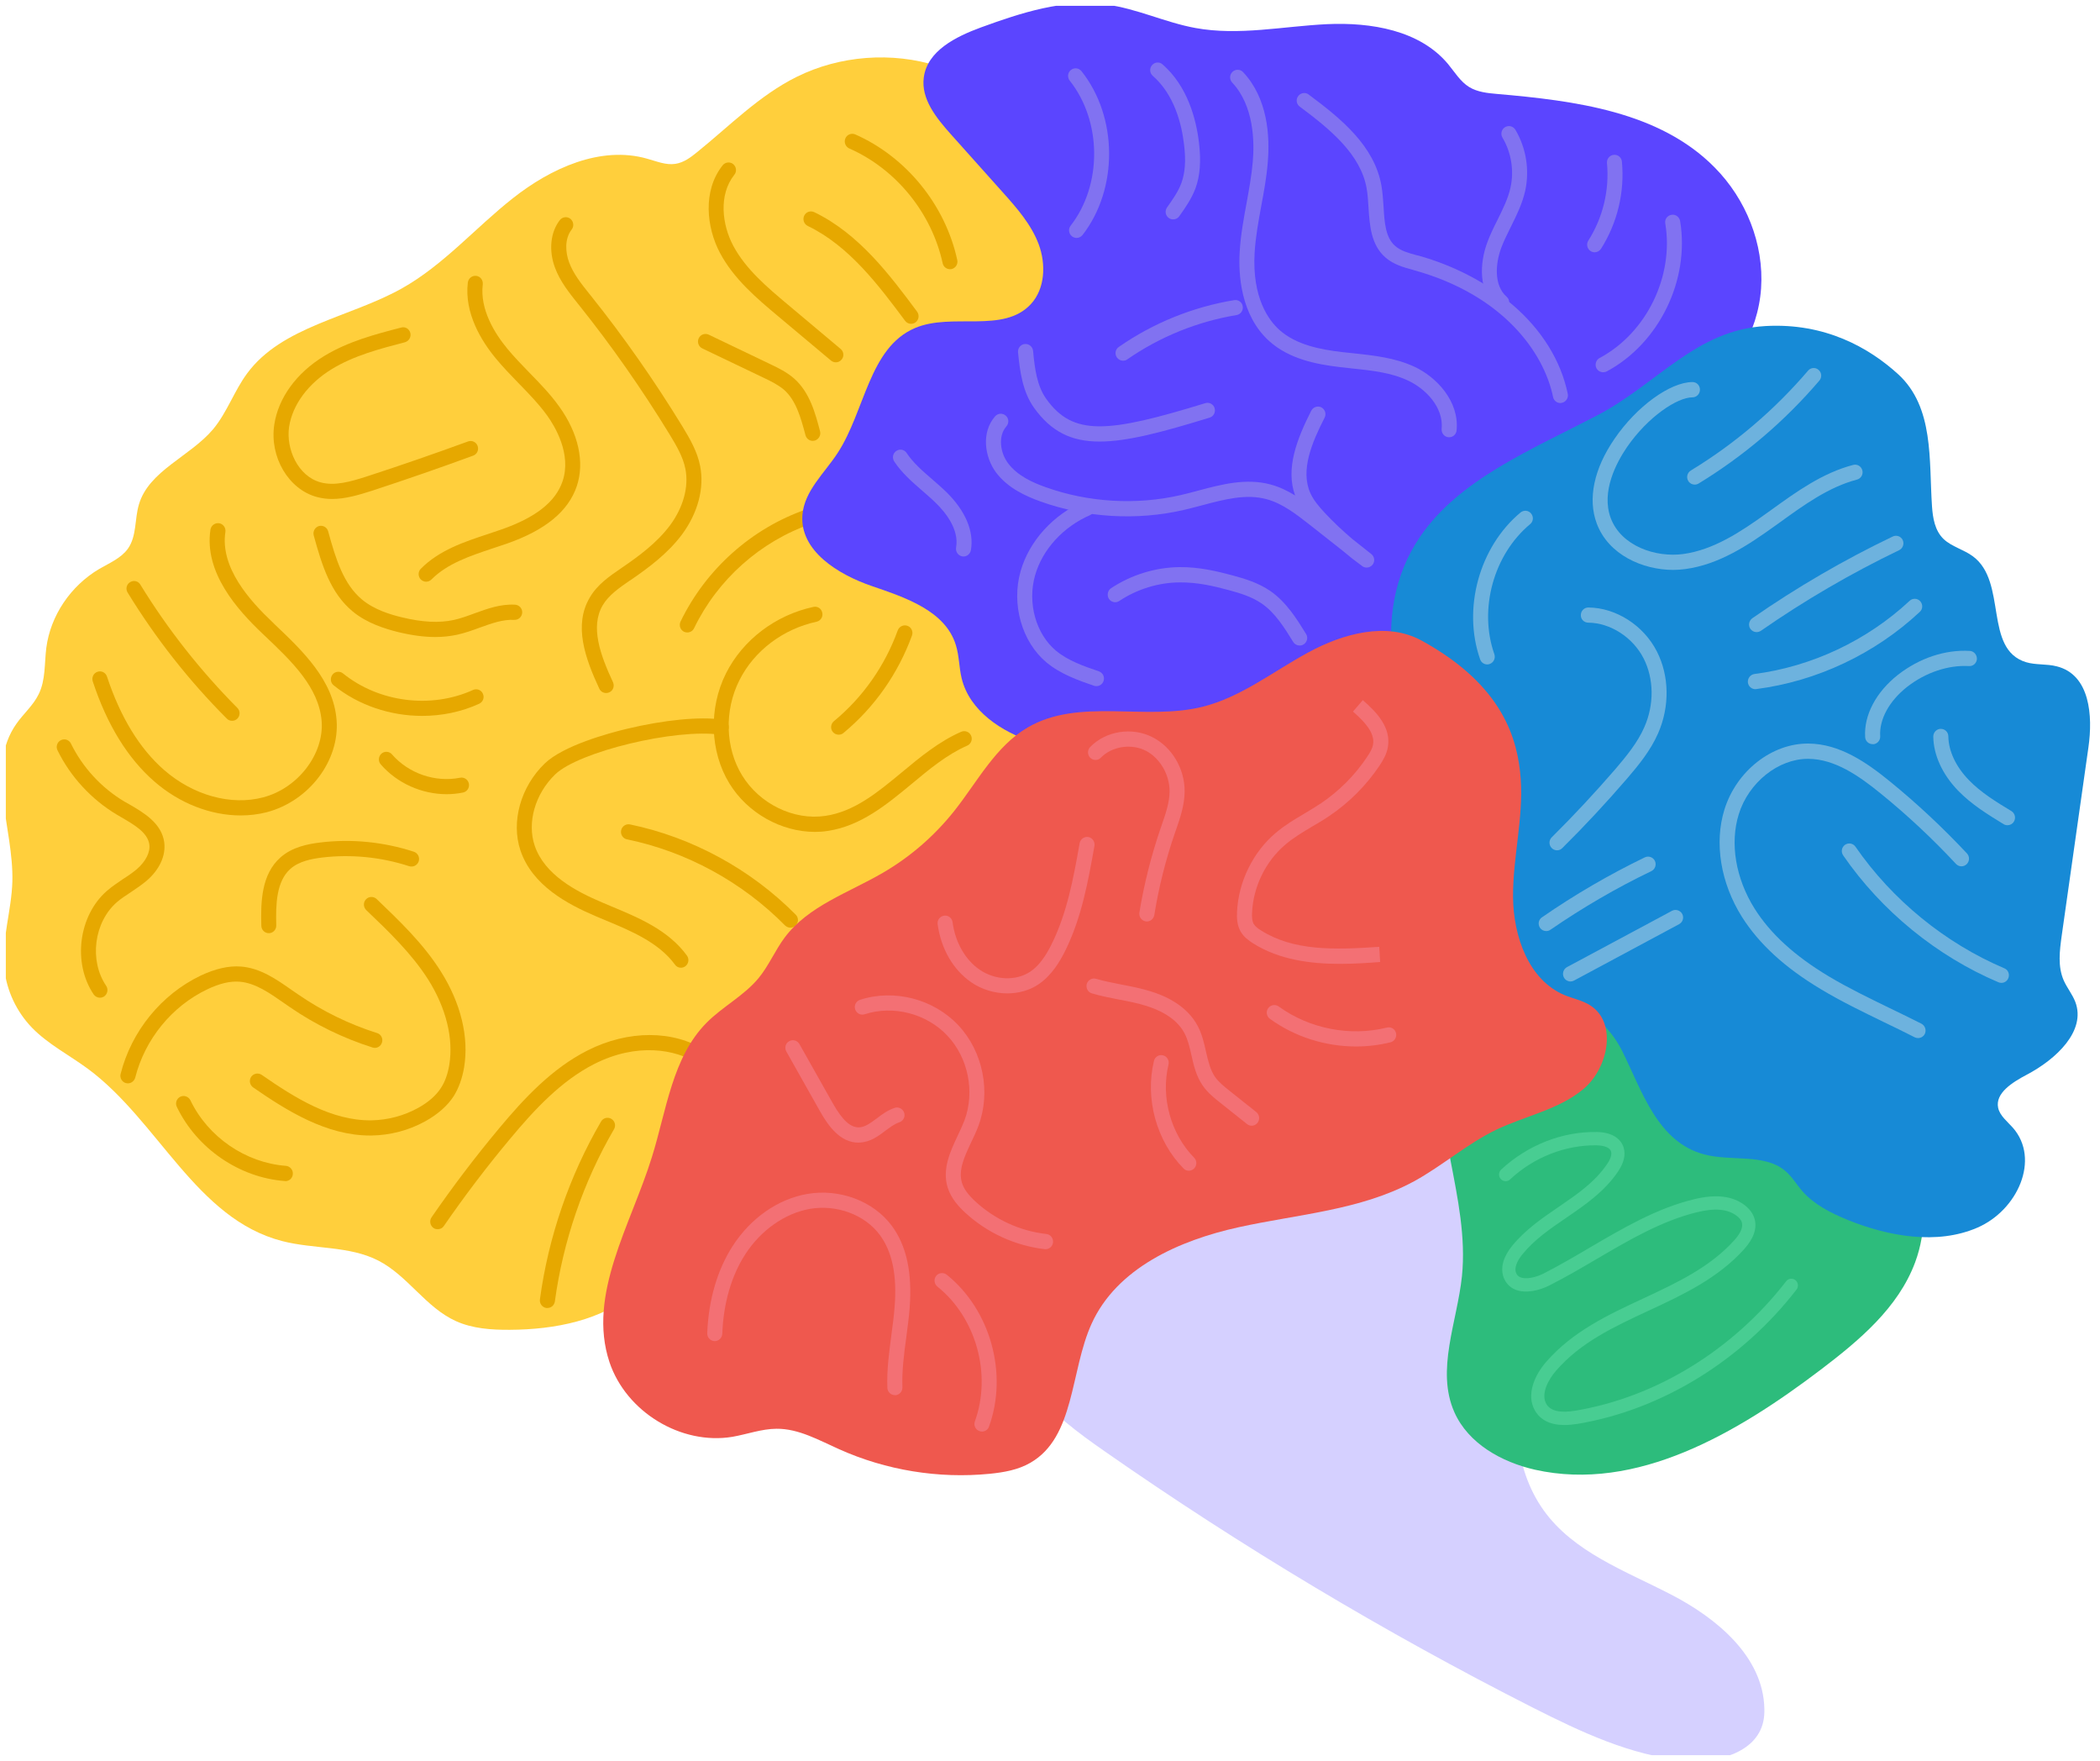 <svg width="180" height="150.911" viewBox="0 0 180 150.911" fill="none" xmlns="http://www.w3.org/2000/svg" xmlns:xlink="http://www.w3.org/1999/xlink">
	<desc>
			Created with Pixso.
	</desc>
	<defs>
		<clipPath id="clip331_82">
			<rect id="Brains 2" rx="0" width="179" height="149.911" transform="translate(0.5 0.5)" fill="white" fill-opacity="0"/>
		</clipPath>
		<linearGradient x1="47.44" y1="4.924" x2="47.44" y2="113.965" id="paint_linear_331_84_0" gradientUnits="userSpaceOnUse">
			<stop stop-color="#FFCF3C"/>
			<stop offset="1" stop-color="#FFCF3C"/>
		</linearGradient>
	</defs>
	<rect id="Brains 2" rx="0" width="179" height="149.911" transform="translate(0.5 0.5)" fill="#FFFFFF" fill-opacity="0"/>
	<g clip-path="url(#clip331_82)">
		<path id="Vector" d="M80.41 5.67C76.45 4.41 71.98 4.75 68.28 6.59C65.06 8.19 62.53 10.8 59.75 13.04C59.2 13.49 58.61 13.93 57.9 14.04C57.08 14.17 56.27 13.82 55.47 13.6C51.47 12.46 47.2 14.43 43.97 16.98C40.74 19.52 38.03 22.71 34.42 24.73C29.97 27.21 24.17 27.96 21.19 31.99C20.07 33.5 19.47 35.34 18.26 36.79C16.29 39.12 12.76 40.34 11.91 43.22C11.53 44.48 11.73 45.93 10.97 47.01C10.39 47.83 9.38 48.25 8.5 48.76C6.05 50.21 4.33 52.76 3.97 55.51C3.8 56.85 3.92 58.28 3.31 59.5C2.85 60.45 2.01 61.16 1.41 62.02C-1.28 65.83 1.18 70.94 1.06 75.54C0.99 78.05 0.12 80.53 0.37 83.02C0.57 84.9 1.42 86.71 2.76 88.09C4.13 89.49 5.94 90.42 7.53 91.59C13.6 96.08 16.8 104.46 24.2 106.36C26.92 107.06 29.94 106.75 32.43 108.03C34.96 109.33 36.49 112.05 39.09 113.22C40.51 113.86 42.13 113.97 43.7 113.96C47.56 113.94 51.63 113.16 54.49 110.66C57.09 108.37 58.32 104.92 58.59 101.54C58.89 97.84 58.36 93.57 61.1 90.97C63.15 89.02 66.55 88.61 68.19 86.33C69.55 84.43 69.3 81.71 70.87 79.96C72.89 77.7 76.61 78.29 79.6 77.47C83.03 76.53 85.47 73.66 87.49 70.83C88.88 68.89 90.24 66.49 89.34 64.29C88.2 61.53 83.88 60.24 84.11 57.28C84.22 55.84 85.49 54.61 85.36 53.18C85.21 51.67 83.62 50.73 82.18 50.12C79.62 49.01 76.96 48.12 74.61 47.55C72.58 47.13 71.25 44.78 71.98 42.9C72.88 40.6 75.94 39.77 77.21 37.64C78.2 35.95 77.89 33.75 78.94 32.1C80.27 30.02 83.17 29.58 85.7 29.53C88.23 29.47 91.04 29.5 92.92 27.87C94.32 26.65 94.87 24.71 94.69 22.9C94.52 21.09 93.7 19.4 92.73 17.84C90.6 14.45 89.39 8.53 80.41 5.67Z" fill="url(#paint_linear_331_84_0)" fill-opacity="1" fill-rule="nonzero"/>
		<path id="Vector" d="M37.52 105.34C37.39 105.34 37.26 105.31 37.15 105.23C36.86 105.02 36.79 104.61 36.99 104.32C38.79 101.71 40.73 99.15 42.76 96.72C44.9 94.15 47.31 91.56 50.36 90.02C53.84 88.26 57.71 88.26 60.46 90.02C60.76 90.21 60.85 90.61 60.67 90.91C60.48 91.22 60.08 91.31 59.78 91.12C57.91 89.93 54.61 89.32 50.94 91.18C48.1 92.62 45.8 95.1 43.75 97.56C41.74 99.96 39.82 102.49 38.04 105.07C37.92 105.25 37.72 105.34 37.52 105.34Z" fill="#E6A800" fill-opacity="1" fill-rule="nonzero"/>
		<path id="Vector" d="M24.46 101.22C24.45 101.22 24.43 101.22 24.41 101.21C20.51 100.92 16.87 98.42 15.16 94.86C15 94.54 15.13 94.15 15.45 93.99C15.77 93.83 16.16 93.97 16.32 94.29C17.83 97.44 21.05 99.65 24.51 99.91C24.86 99.94 25.13 100.26 25.1 100.61C25.08 100.96 24.8 101.22 24.46 101.22Z" fill="#E6A800" fill-opacity="1" fill-rule="nonzero"/>
		<path id="Vector" d="M10.96 92.84C10.91 92.84 10.86 92.83 10.8 92.82C10.46 92.73 10.25 92.38 10.34 92.03C11.26 88.38 13.82 85.23 17.19 83.61C18.47 83.01 19.6 82.75 20.65 82.83C22.33 82.96 23.7 83.93 25.03 84.86C25.21 84.98 25.39 85.11 25.57 85.23C27.65 86.66 29.92 87.77 32.32 88.53C32.66 88.63 32.85 89 32.74 89.34C32.64 89.68 32.28 89.88 31.94 89.77C29.42 88.97 27.03 87.81 24.85 86.31C24.66 86.18 24.48 86.06 24.3 85.93C23.11 85.1 21.89 84.24 20.55 84.13C19.73 84.06 18.81 84.28 17.75 84.79C14.72 86.24 12.42 89.07 11.59 92.35C11.51 92.64 11.25 92.84 10.96 92.84Z" fill="#E6A800" fill-opacity="1" fill-rule="nonzero"/>
		<path id="Vector" d="M31.71 97.31C27.98 97.31 24.59 95.19 21.7 93.19C21.4 92.98 21.33 92.58 21.53 92.28C21.73 91.99 22.13 91.91 22.43 92.11C25.31 94.11 28.41 96.04 31.81 96.01C33.22 95.99 34.62 95.62 35.85 94.94C36.73 94.45 37.39 93.87 37.81 93.21C38.15 92.69 38.38 92.03 38.51 91.26C38.88 88.98 38.24 86.39 36.7 83.94C35.27 81.7 33.3 79.81 31.39 77.99C31.14 77.74 31.12 77.33 31.37 77.07C31.61 76.81 32.02 76.8 32.28 77.04C34.24 78.92 36.28 80.86 37.78 83.24C39.5 85.96 40.21 88.88 39.78 91.47C39.62 92.42 39.32 93.24 38.9 93.92C38.36 94.76 37.54 95.48 36.47 96.08C35.05 96.87 33.44 97.29 31.82 97.31C31.79 97.31 31.75 97.31 31.71 97.31Z" fill="#E6A800" fill-opacity="1" fill-rule="nonzero"/>
		<path id="Vector" d="M8.57 85.5C8.36 85.5 8.16 85.4 8.03 85.22C6.21 82.53 6.73 78.46 9.17 76.34C9.61 75.96 10.08 75.65 10.53 75.34C10.96 75.07 11.35 74.8 11.71 74.5C12.48 73.84 12.89 73.05 12.8 72.37C12.66 71.35 11.52 70.69 10.42 70.05C10.28 69.97 10.14 69.89 10.01 69.81C7.85 68.52 6.04 66.57 4.93 64.3C4.77 63.98 4.9 63.59 5.22 63.43C5.54 63.27 5.92 63.4 6.08 63.72C7.08 65.77 8.71 67.53 10.66 68.69C10.79 68.77 10.93 68.84 11.07 68.92C12.31 69.64 13.86 70.54 14.08 72.2C14.22 73.34 13.67 74.54 12.54 75.5C12.12 75.85 11.67 76.15 11.24 76.44C10.8 76.73 10.38 77 10.01 77.32C8.05 79.04 7.63 82.32 9.1 84.48C9.3 84.78 9.22 85.18 8.93 85.39C8.82 85.46 8.69 85.5 8.57 85.5Z" fill="#E6A800" fill-opacity="1" fill-rule="nonzero"/>
		<path id="Vector" d="M20.62 69.88C18.07 69.88 15.38 68.85 13.23 66.97C10.95 64.99 9.17 62.1 7.95 58.39C7.84 58.05 8.02 57.68 8.36 57.57C8.69 57.45 9.06 57.64 9.17 57.98C10.32 61.46 11.97 64.16 14.07 65.99C16.56 68.16 19.81 69.06 22.56 68.33C25.54 67.55 27.78 64.62 27.57 61.81C27.34 58.89 24.98 56.65 22.69 54.48L22.5 54.3C20.32 52.23 17.48 49.05 18.04 45.38C18.1 45.03 18.43 44.79 18.78 44.84C19.13 44.89 19.37 45.23 19.32 45.58C18.85 48.64 21.41 51.48 23.39 53.35L23.57 53.53C25.92 55.76 28.59 58.29 28.85 61.71C29.12 65.18 26.5 68.64 22.88 69.6C22.15 69.79 21.39 69.88 20.62 69.88Z" fill="#E6A800" fill-opacity="1" fill-rule="nonzero"/>
		<path id="Vector" d="M58.36 82.93C58.17 82.93 57.97 82.84 57.85 82.66C56.46 80.77 54.12 79.79 51.86 78.85C51.61 78.74 51.37 78.64 51.12 78.54C48.62 77.48 45.62 75.88 44.61 72.88C43.79 70.43 44.62 67.43 46.69 65.43C48.29 63.89 52.14 62.84 53.72 62.46C56.94 61.69 60 61.39 61.91 61.67C62.26 61.72 62.51 62.05 62.46 62.41C62.4 62.77 62.08 63.01 61.73 62.96C57.93 62.41 49.6 64.41 47.58 66.37C45.87 68.03 45.16 70.48 45.83 72.47C46.68 74.97 49.37 76.39 51.62 77.34C51.86 77.44 52.1 77.54 52.35 77.65C54.78 78.66 57.29 79.71 58.88 81.89C59.09 82.18 59.03 82.59 58.75 82.8C58.63 82.89 58.5 82.93 58.36 82.93Z" fill="#E6A800" fill-opacity="1" fill-rule="nonzero"/>
		<path id="Vector" d="M67.75 79.5C67.59 79.5 67.42 79.43 67.29 79.31C63.63 75.59 58.82 72.97 53.74 71.93C53.39 71.86 53.17 71.51 53.24 71.16C53.31 70.81 53.65 70.58 54 70.65C59.32 71.75 64.37 74.5 68.21 78.39C68.46 78.64 68.46 79.05 68.2 79.31C68.08 79.43 67.91 79.5 67.75 79.5Z" fill="#E6A800" fill-opacity="1" fill-rule="nonzero"/>
		<path id="Vector" d="M69.84 71.29C66.98 71.29 64.08 69.69 62.52 67.14C60.84 64.39 60.73 60.69 62.23 57.7C63.67 54.84 66.47 52.71 69.72 52.01C70.07 51.93 70.41 52.15 70.48 52.51C70.56 52.86 70.34 53.2 69.99 53.28C67.12 53.9 64.64 55.77 63.38 58.29C62.07 60.88 62.16 64.09 63.61 66.45C65.1 68.89 68.03 70.32 70.73 69.92C73.22 69.56 75.21 67.92 77.32 66.17C78.88 64.87 80.51 63.53 82.39 62.71C82.72 62.57 83.1 62.72 83.24 63.05C83.38 63.38 83.23 63.76 82.9 63.9C81.18 64.65 79.63 65.94 78.14 67.18C75.99 68.96 73.76 70.8 70.92 71.21C70.56 71.27 70.2 71.29 69.84 71.29Z" fill="#E6A800" fill-opacity="1" fill-rule="nonzero"/>
		<path id="Vector" d="M71.88 62.96C71.7 62.96 71.51 62.88 71.38 62.72C71.16 62.45 71.2 62.04 71.47 61.81C73.96 59.76 75.85 57.06 76.95 54.02C77.08 53.68 77.45 53.51 77.78 53.63C78.12 53.75 78.29 54.13 78.17 54.46C76.98 57.73 74.95 60.62 72.29 62.82C72.17 62.92 72.03 62.96 71.88 62.96Z" fill="#E6A800" fill-opacity="1" fill-rule="nonzero"/>
		<path id="Vector" d="M36.19 61.35C33.46 61.35 30.73 60.45 28.6 58.73C28.32 58.51 28.28 58.1 28.5 57.81C28.72 57.53 29.13 57.49 29.4 57.71C32.48 60.2 36.95 60.76 40.54 59.13C40.86 58.98 41.25 59.12 41.39 59.45C41.54 59.78 41.4 60.16 41.07 60.31C39.54 61.01 37.86 61.35 36.19 61.35Z" fill="#E6A800" fill-opacity="1" fill-rule="nonzero"/>
		<path id="Vector" d="M28.47 42.76C28.03 42.76 27.59 42.71 27.16 42.59C24.73 41.94 23.09 39.16 23.51 36.39C23.85 34.11 25.4 31.97 27.77 30.52C29.83 29.26 32.15 28.65 34.39 28.07C34.73 27.97 35.08 28.18 35.17 28.53C35.26 28.88 35.05 29.23 34.71 29.33C32.56 29.89 30.34 30.47 28.44 31.63C26.4 32.88 25.07 34.69 24.78 36.58C24.5 38.45 25.52 40.81 27.49 41.34C28.7 41.66 30.01 41.29 31.47 40.82C34.36 39.88 37.27 38.87 40.12 37.83C40.45 37.71 40.82 37.88 40.94 38.22C41.06 38.56 40.89 38.93 40.55 39.05C37.69 40.1 34.77 41.11 31.87 42.06C30.71 42.43 29.58 42.76 28.47 42.76Z" fill="#E6A800" fill-opacity="1" fill-rule="nonzero"/>
		<path id="Vector" d="M36.53 49.85C36.36 49.85 36.2 49.78 36.07 49.66C35.82 49.4 35.82 48.99 36.07 48.74C37.66 47.14 39.78 46.44 41.84 45.76C42.23 45.63 42.61 45.5 42.99 45.37C45.92 44.35 47.63 43 48.22 41.24C49.01 38.91 47.56 36.53 46.9 35.61C46.18 34.62 45.34 33.75 44.44 32.83C43.79 32.16 43.12 31.47 42.51 30.73C41.24 29.2 39.79 26.82 40.1 24.21C40.15 23.85 40.47 23.6 40.82 23.64C41.17 23.68 41.42 24.01 41.38 24.37C41.12 26.51 42.39 28.56 43.5 29.9C44.08 30.6 44.73 31.27 45.36 31.92C46.25 32.83 47.17 33.77 47.94 34.85C49.58 37.13 50.13 39.61 49.44 41.66C48.71 43.82 46.74 45.44 43.41 46.6C43.03 46.73 42.63 46.86 42.24 46.99C40.33 47.63 38.35 48.28 36.98 49.66C36.86 49.78 36.69 49.85 36.53 49.85Z" fill="#E6A800" fill-opacity="1" fill-rule="nonzero"/>
		<path id="Vector" d="M51.96 59.39C51.72 59.39 51.48 59.26 51.37 59.02C50.13 56.36 49.16 53.57 50.55 51.21C51.2 50.09 52.24 49.38 53.25 48.69L53.35 48.62C54.74 47.67 56.31 46.52 57.43 45.02C58.57 43.48 59.05 41.72 58.75 40.19C58.55 39.17 58.01 38.24 57.39 37.22C55.04 33.38 52.43 29.64 49.62 26.13L49.53 26.02C48.78 25.08 48.01 24.12 47.57 22.94C47.02 21.46 47.18 19.9 47.98 18.87C48.2 18.58 48.61 18.53 48.89 18.75C49.17 18.98 49.22 19.39 49 19.67C48.37 20.48 48.47 21.65 48.78 22.48C49.14 23.46 49.82 24.31 50.53 25.2L50.62 25.31C53.47 28.87 56.11 32.65 58.49 36.54C59.15 37.63 59.77 38.7 60.01 39.93C60.39 41.82 59.82 43.96 58.46 45.8C57.22 47.46 55.55 48.68 54.07 49.7L53.97 49.76C53.09 50.37 52.17 51 51.66 51.87C50.58 53.71 51.45 56.12 52.54 58.46C52.69 58.79 52.56 59.18 52.23 59.33C52.14 59.37 52.05 59.39 51.96 59.39Z" fill="#E6A800" fill-opacity="1" fill-rule="nonzero"/>
		<path id="Vector" d="M37.32 54.59C36.36 54.59 35.3 54.45 34.14 54.17C33.06 53.9 31.47 53.43 30.22 52.39C28.35 50.83 27.61 48.52 26.89 45.88C26.8 45.54 27 45.18 27.34 45.08C27.68 44.99 28.04 45.19 28.13 45.54C28.79 47.96 29.46 50.07 31.03 51.38C32.09 52.26 33.48 52.67 34.44 52.9C36.21 53.33 37.63 53.4 38.89 53.13C39.48 53 40.06 52.79 40.68 52.56C41.78 52.16 42.91 51.75 44.15 51.82C44.5 51.84 44.78 52.14 44.76 52.5C44.74 52.86 44.44 53.14 44.08 53.12C43.1 53.07 42.14 53.42 41.11 53.79C40.49 54.02 39.84 54.25 39.16 54.4C38.58 54.52 37.97 54.59 37.32 54.59Z" fill="#E6A800" fill-opacity="1" fill-rule="nonzero"/>
		<path id="Vector" d="M69.66 37.78C69.38 37.78 69.12 37.59 69.04 37.29C68.62 35.69 68.2 34.29 67.21 33.41C66.72 32.99 66.1 32.68 65.49 32.39L60.2 29.86C59.87 29.7 59.74 29.31 59.89 28.99C60.04 28.66 60.43 28.53 60.75 28.68L66.05 31.22C66.7 31.53 67.44 31.89 68.06 32.43C69.43 33.64 69.9 35.48 70.29 36.96C70.38 37.31 70.17 37.66 69.83 37.76C69.77 37.77 69.72 37.78 69.66 37.78Z" fill="#E6A800" fill-opacity="1" fill-rule="nonzero"/>
		<path id="Vector" d="M71.64 31.05C71.5 31.05 71.35 31 71.23 30.9L66.66 27.07C64.9 25.59 62.89 23.91 61.7 21.65C60.57 19.51 60.2 16.36 61.94 14.17C62.16 13.89 62.56 13.84 62.84 14.06C63.12 14.29 63.17 14.7 62.94 14.98C61.57 16.71 61.9 19.27 62.84 21.04C63.91 23.07 65.81 24.66 67.49 26.07L72.05 29.9C72.33 30.13 72.37 30.54 72.14 30.81C72.01 30.97 71.83 31.05 71.64 31.05Z" fill="#E6A800" fill-opacity="1" fill-rule="nonzero"/>
		<path id="Vector" d="M78.09 27.75C77.9 27.75 77.7 27.66 77.58 27.49C75.33 24.48 72.79 21.07 69.23 19.36C68.91 19.2 68.78 18.81 68.93 18.49C69.08 18.16 69.47 18.03 69.79 18.18C73.63 20.03 76.28 23.58 78.61 26.71C78.82 27 78.76 27.41 78.48 27.62C78.36 27.71 78.23 27.75 78.09 27.75Z" fill="#E6A800" fill-opacity="1" fill-rule="nonzero"/>
		<path id="Vector" d="M81.43 23.07C81.13 23.07 80.86 22.86 80.8 22.56C79.86 18.25 76.8 14.48 72.79 12.72C72.47 12.57 72.32 12.19 72.46 11.86C72.6 11.53 72.98 11.38 73.31 11.52C77.68 13.45 81.03 17.57 82.05 22.28C82.13 22.63 81.91 22.98 81.56 23.06C81.52 23.06 81.47 23.07 81.43 23.07Z" fill="#E6A800" fill-opacity="1" fill-rule="nonzero"/>
		<path id="Vector" d="M58.91 54.2C58.82 54.2 58.72 54.18 58.63 54.14C58.31 53.98 58.18 53.59 58.33 53.27C60.5 48.78 64.43 45.27 69.11 43.65C69.45 43.54 69.81 43.72 69.93 44.06C70.05 44.4 69.87 44.77 69.53 44.89C65.17 46.4 61.51 49.66 59.49 53.84C59.38 54.07 59.15 54.2 58.91 54.2Z" fill="#E6A800" fill-opacity="1" fill-rule="nonzero"/>
		<path id="Vector" d="M38.29 68.06C36.16 68.06 34.05 67.13 32.64 65.51C32.4 65.24 32.43 64.83 32.69 64.59C32.96 64.35 33.37 64.38 33.6 64.65C35.03 66.29 37.31 67.07 39.43 66.65C39.78 66.58 40.12 66.8 40.19 67.16C40.26 67.51 40.03 67.85 39.68 67.92C39.22 68.01 38.75 68.06 38.29 68.06Z" fill="#E6A800" fill-opacity="1" fill-rule="nonzero"/>
		<path id="Vector" d="M23.04 79.97C22.69 79.97 22.41 79.69 22.4 79.34C22.34 77.26 22.41 74.92 24.04 73.48C25.04 72.59 26.38 72.33 27.44 72.2C30.12 71.87 32.9 72.15 35.47 72.99C35.81 73.1 36 73.47 35.89 73.81C35.78 74.15 35.41 74.34 35.07 74.23C32.68 73.45 30.09 73.19 27.59 73.49C26.72 73.6 25.63 73.8 24.89 74.46C23.68 75.53 23.63 77.52 23.68 79.3C23.69 79.66 23.41 79.96 23.06 79.97C23.05 79.97 23.05 79.97 23.04 79.97Z" fill="#E6A800" fill-opacity="1" fill-rule="nonzero"/>
		<path id="Vector" d="M19.89 61.77C19.73 61.77 19.56 61.71 19.44 61.58C16.2 58.34 13.34 54.7 10.94 50.78C10.75 50.48 10.84 50.08 11.15 49.89C11.45 49.7 11.85 49.79 12.03 50.1C14.38 53.93 17.18 57.48 20.34 60.66C20.6 60.91 20.6 61.32 20.35 61.58C20.22 61.71 20.06 61.77 19.89 61.77Z" fill="#E6A800" fill-opacity="1" fill-rule="nonzero"/>
		<path id="Vector" d="M46.92 112.09C46.89 112.09 46.86 112.09 46.83 112.09C46.48 112.04 46.23 111.71 46.28 111.35C47 106.02 48.81 100.75 51.52 96.11C51.7 95.8 52.09 95.7 52.4 95.88C52.71 96.07 52.81 96.46 52.63 96.77C50.01 101.26 48.26 106.37 47.56 111.53C47.51 111.86 47.24 112.09 46.92 112.09Z" fill="#E6A800" fill-opacity="1" fill-rule="nonzero"/>
		<path id="Vector" d="M86.56 110.84C85.78 113.57 86.74 116.57 88.42 118.84C90.1 121.11 92.43 122.8 94.74 124.41C106.43 132.56 118.68 139.89 131.37 146.33C135.51 148.42 139.8 150.46 144.41 150.87C147.12 151.11 150.51 150.25 151.13 147.57C151.22 147.19 151.24 146.8 151.23 146.41C151.13 141.96 147.14 138.66 143.22 136.64C139.3 134.61 134.87 133.02 132.3 129.41C127 121.95 132.63 110.82 128.64 102.57C125.73 96.55 118.26 93.92 111.71 94.85C105.15 95.78 99.35 99.54 86.56 110.84Z" fill="#D5D0FF" fill-opacity="1" fill-rule="nonzero"/>
		<path id="Vector" d="M138.87 85.31C138.13 88.15 135.85 90.33 133.38 91.87C130.92 93.42 128.17 94.48 125.7 96.02C125.16 96.36 124.6 96.76 124.34 97.35C124.07 97.98 124.19 98.71 124.32 99.39C124.95 102.68 125.65 106.02 125.31 109.36C124.9 113.29 123.06 117.41 124.66 121.02C125.86 123.72 128.72 125.3 131.57 125.95C140.28 127.9 148.92 122.8 156.06 117.38C159.35 114.88 162.7 112.08 164.15 108.19C166.16 102.8 163.86 96.43 159.64 92.56C155.41 88.69 149.62 86.98 138.87 85.31Z" fill="#2DBC7C" fill-opacity="1" fill-rule="nonzero"/>
		<path id="Vector" d="M125.57 44.36C123.01 46.84 124.58 51.97 121.62 53.95C119.82 55.15 117.56 55.29 115.48 55.88C110.69 57.22 106.92 60.95 102.35 62.94C98.03 64.83 93.02 65.07 88.55 63.6C85.84 62.71 83.11 60.93 82.43 58.14C82.2 57.2 82.22 56.2 81.93 55.28C81.03 52.34 77.61 51.21 74.72 50.22C71.83 49.23 68.54 47.2 68.78 44.13C68.94 42.07 70.67 40.55 71.79 38.83C74.15 35.23 74.48 29.81 78.41 28.12C81.6 26.75 85.99 28.62 88.36 26.06C89.59 24.73 89.66 22.63 89.03 20.93C88.39 19.23 87.16 17.83 85.95 16.48C84.46 14.81 82.97 13.14 81.47 11.47C80.25 10.1 78.94 8.48 79.18 6.65C79.47 4.36 81.93 3.14 84.08 2.35C87.54 1.09 91.18 -0.1 94.83 0.39C97.44 0.73 99.88 1.93 102.47 2.4C106.19 3.08 109.98 2.25 113.75 2.07C117.51 1.9 121.69 2.58 124.12 5.49C124.69 6.18 125.17 6.99 125.93 7.46C126.64 7.89 127.49 7.98 128.31 8.05C134.99 8.63 142.25 9.55 146.98 14.36C149.65 17.06 151.21 20.9 150.95 24.71C150.69 28.51 148.52 32.19 145.21 34.01C142.12 35.72 138.22 35.84 135.55 38.15C133.13 40.22 129.99 40.08 125.57 44.36Z" fill="#5B45FF" fill-opacity="1" fill-rule="nonzero"/>
		<path id="Vector" d="M151.35 27.94C145.34 28.27 142.07 32.91 136.86 35.62C131.31 38.52 125.07 41.07 121.72 46C117.17 52.68 119.53 61.43 123.46 68.42C124.51 70.29 125.7 72.23 125.68 74.33C125.64 77.81 122.33 80.67 121.99 84.14C121.81 85.96 122.57 87.89 124.16 89.04C125.75 90.19 128.17 90.4 129.85 89.36C131.2 88.52 132.03 86.99 133.6 86.55C135.92 85.9 138.02 88.03 139.02 90.02C140.75 93.48 142.06 97.9 146.12 98.94C148.4 99.53 151.19 98.86 152.96 100.29C153.58 100.79 153.97 101.48 154.48 102.07C155.47 103.21 156.92 103.95 158.39 104.55C161.88 105.96 166.03 106.7 169.48 105.21C172.94 103.72 174.9 99.34 172.53 96.64C172.05 96.1 171.42 95.62 171.27 94.94C171 93.68 172.49 92.75 173.72 92.1C176.25 90.77 178.83 88.34 177.88 85.85C177.63 85.21 177.18 84.66 176.9 84.04C176.36 82.83 176.54 81.47 176.72 80.17C177.48 74.79 178.25 69.41 179.01 64.03C179.39 61.36 179.16 57.81 176.28 57.1C175.43 56.88 174.51 57 173.67 56.75C170 55.64 172.09 49.87 169.1 47.67C168.33 47.1 167.29 46.85 166.6 46.2C165.84 45.47 165.67 44.39 165.6 43.39C165.33 39.43 165.79 34.91 162.71 32.08C160.19 29.78 156.42 27.66 151.35 27.94Z" fill="#178AD6" fill-opacity="1" fill-rule="nonzero"/>
		<path id="Vector" d="M121.84 54.89C118.86 53.26 115.11 54.29 112.12 55.92C109.13 57.54 106.37 59.75 103.07 60.57C98.14 61.79 92.49 59.77 88.09 62.34C85.33 63.95 83.78 66.99 81.79 69.5C80.09 71.64 78 73.45 75.65 74.81C72.73 76.51 69.29 77.63 67.26 80.34C66.44 81.44 65.9 82.75 65.03 83.81C63.78 85.33 61.95 86.25 60.57 87.64C57.62 90.61 57.13 95.15 55.88 99.15C54.07 104.99 50.32 110.94 52.24 116.73C53.67 121 58.38 123.86 62.78 123.13C64.04 122.91 65.27 122.45 66.55 122.44C68.45 122.42 70.19 123.42 71.92 124.19C75.95 126 80.44 126.73 84.82 126.3C86.03 126.18 87.25 125.97 88.31 125.36C92.15 123.16 91.72 117.51 93.56 113.45C95.72 108.67 101.08 106.29 106.17 105.17C111.25 104.05 116.63 103.72 121.21 101.23C123.64 99.9 125.75 98.02 128.24 96.82C130.74 95.62 133.61 95.1 135.73 93.32C137.86 91.53 138.64 87.65 136.31 86.16C135.64 85.73 134.84 85.58 134.11 85.28C131.02 83.99 129.71 80.22 129.69 76.85C129.67 73.48 130.58 70.14 130.35 66.78C130.11 63.42 128.89 58.75 121.84 54.89Z" fill="#EF584E" fill-opacity="1" fill-rule="nonzero"/>
		<path id="Vector" d="M134.1 122.12C132.89 122.12 132.04 121.7 131.56 120.87C130.79 119.51 131.55 117.83 132.53 116.71C134.8 114.09 137.87 112.66 140.84 111.28C143.77 109.91 146.54 108.62 148.65 106.29C149.03 105.87 149.45 105.27 149.3 104.76C149.24 104.52 149.03 104.32 148.87 104.2C148.11 103.61 146.98 103.5 145.43 103.89C142.42 104.63 139.61 106.28 136.88 107.88C135.55 108.66 134.17 109.47 132.78 110.17C131.97 110.58 130.78 110.88 129.89 110.52C129.4 110.32 129.05 109.94 128.87 109.44C128.59 108.62 128.86 107.68 129.64 106.73C130.78 105.35 132.22 104.37 133.61 103.42C135.19 102.34 136.68 101.32 137.73 99.79C138.05 99.33 138.17 98.95 138.09 98.68C137.95 98.22 137.19 98.16 136.87 98.15C134.19 98.11 131.48 99.16 129.44 101.07C129.21 101.29 128.85 101.27 128.64 101.04C128.43 100.81 128.44 100.45 128.67 100.23C130.93 98.13 133.92 96.95 136.89 97.01C138.09 97.03 138.92 97.52 139.17 98.35C139.36 98.97 139.19 99.67 138.66 100.44C137.49 102.15 135.84 103.27 134.25 104.36C132.86 105.31 131.54 106.21 130.52 107.46C130.22 107.82 129.75 108.5 129.94 109.06C130.01 109.25 130.13 109.38 130.32 109.46C130.76 109.64 131.55 109.51 132.28 109.15C133.64 108.46 135 107.66 136.31 106.89C139.11 105.25 142 103.55 145.17 102.78C147.07 102.31 148.51 102.48 149.56 103.29C149.99 103.63 150.27 104.02 150.39 104.45C150.62 105.26 150.32 106.14 149.49 107.06C147.22 109.57 144.22 110.97 141.31 112.32C138.32 113.71 135.49 115.03 133.38 117.46C132.69 118.25 132.06 119.47 132.54 120.31C132.89 120.92 133.73 121.11 135.04 120.89C141.97 119.73 148.55 115.68 153.1 109.8C153.29 109.55 153.64 109.51 153.89 109.7C154.14 109.9 154.18 110.26 153.99 110.51C149.27 116.61 142.43 120.81 135.23 122.02C134.82 122.08 134.45 122.12 134.1 122.12Z" fill="#48CD92" fill-opacity="1" fill-rule="nonzero"/>
		<path id="Vector" d="M124.22 37.47C124.19 37.47 124.17 37.47 124.15 37.47C123.8 37.44 123.54 37.12 123.57 36.76C123.75 34.91 122.2 33.31 120.68 32.61C119.21 31.92 117.57 31.75 115.84 31.57C115.51 31.53 115.19 31.5 114.86 31.46C112.82 31.22 110.51 30.77 108.8 29.24C106.33 27.02 106.14 23.48 106.26 21.58C106.34 20.16 106.6 18.75 106.85 17.4C107.06 16.24 107.28 15.04 107.38 13.86C107.53 12.18 107.49 9.07 105.62 7.08C105.37 6.82 105.38 6.4 105.64 6.16C105.9 5.91 106.31 5.92 106.55 6.18C108.66 8.42 108.87 11.66 108.66 13.98C108.56 15.22 108.33 16.45 108.11 17.64C107.87 18.95 107.62 20.31 107.54 21.65C107.31 25.55 108.77 27.47 109.66 28.27C111.1 29.56 113.17 29.95 115.01 30.17C115.33 30.2 115.65 30.24 115.97 30.27C117.73 30.46 119.55 30.65 121.22 31.42C123.14 32.31 125.1 34.4 124.85 36.89C124.82 37.22 124.54 37.47 124.22 37.47Z" fill="#8172F1" fill-opacity="1" fill-rule="nonzero"/>
		<path id="Vector" d="M133.75 34.54C133.45 34.54 133.18 34.33 133.12 34.02C132.32 30.15 128.78 25.27 121.25 23.17L121.08 23.12C120.32 22.91 119.45 22.67 118.77 22.08C117.5 20.99 117.4 19.29 117.3 17.78C117.27 17.21 117.23 16.66 117.14 16.14C116.63 13.23 114.03 11.09 111.41 9.14C111.12 8.93 111.06 8.52 111.27 8.24C111.48 7.95 111.89 7.88 112.17 8.1C115 10.2 117.82 12.53 118.41 15.92C118.51 16.5 118.55 17.11 118.59 17.7C118.67 19.07 118.75 20.36 119.6 21.09C120.07 21.5 120.73 21.68 121.42 21.87L121.6 21.91C124.66 22.77 127.45 24.23 129.67 26.14C132.16 28.28 133.79 30.91 134.38 33.75C134.45 34.1 134.23 34.44 133.88 34.52C133.84 34.53 133.79 34.54 133.75 34.54Z" fill="#8172F1" fill-opacity="1" fill-rule="nonzero"/>
		<path id="Vector" d="M128.71 26.57C128.56 26.57 128.41 26.52 128.29 26.41C126.68 24.99 126.84 22.51 127.47 20.81C127.72 20.12 128.04 19.47 128.36 18.84C128.82 17.9 129.26 17.03 129.47 16.08C129.79 14.63 129.54 13.06 128.78 11.79C128.6 11.48 128.7 11.08 129 10.9C129.31 10.71 129.7 10.81 129.89 11.12C130.82 12.68 131.12 14.59 130.73 16.36C130.48 17.46 129.99 18.46 129.51 19.42C129.2 20.05 128.9 20.64 128.67 21.26C128.19 22.57 128.02 24.44 129.14 25.43C129.41 25.66 129.43 26.07 129.2 26.34C129.07 26.5 128.89 26.57 128.71 26.57Z" fill="#8172F1" fill-opacity="1" fill-rule="nonzero"/>
		<path id="Vector" d="M136.69 21.62C136.57 21.62 136.45 21.59 136.34 21.52C136.04 21.32 135.95 20.92 136.14 20.62C137.39 18.66 137.96 16.3 137.74 13.97C137.71 13.62 137.97 13.3 138.32 13.27C138.67 13.23 138.99 13.49 139.02 13.85C139.27 16.46 138.63 19.11 137.23 21.32C137.1 21.51 136.9 21.62 136.69 21.62Z" fill="#8172F1" fill-opacity="1" fill-rule="nonzero"/>
		<path id="Vector" d="M137.41 31.9C137.18 31.9 136.96 31.78 136.84 31.56C136.68 31.24 136.8 30.84 137.11 30.68C141.13 28.53 143.49 23.68 142.74 19.16C142.67 18.8 142.91 18.47 143.26 18.41C143.61 18.34 143.95 18.59 144.01 18.94C144.85 24 142.21 29.42 137.72 31.83C137.62 31.88 137.51 31.9 137.41 31.9Z" fill="#8172F1" fill-opacity="1" fill-rule="nonzero"/>
		<path id="Vector" d="M100.56 18.8C100.43 18.8 100.3 18.77 100.18 18.68C99.89 18.47 99.83 18.07 100.03 17.78C100.5 17.11 100.99 16.43 101.26 15.69C101.58 14.81 101.66 13.77 101.49 12.39C101.28 10.58 100.64 8.1 98.81 6.5C98.54 6.27 98.51 5.85 98.75 5.58C98.98 5.31 99.39 5.28 99.65 5.52C101.79 7.39 102.53 10.2 102.77 12.23C102.96 13.83 102.86 15.07 102.47 16.14C102.13 17.04 101.6 17.8 101.08 18.53C100.96 18.71 100.76 18.8 100.56 18.8Z" fill="#8172F1" fill-opacity="1" fill-rule="nonzero"/>
		<path id="Vector" d="M92.28 20.39C92.14 20.39 92 20.34 91.88 20.25C91.6 20.03 91.55 19.62 91.77 19.34C94.49 15.84 94.45 10.38 91.69 6.91C91.47 6.63 91.51 6.22 91.79 6C92.07 5.77 92.47 5.82 92.7 6.1C95.82 10.02 95.86 16.18 92.79 20.14C92.66 20.3 92.47 20.39 92.28 20.39Z" fill="#8172F1" fill-opacity="1" fill-rule="nonzero"/>
		<path id="Vector" d="M94.25 37.84C91.83 37.84 90.1 37 88.62 34.93C87.66 33.56 87.43 31.91 87.26 30.19C87.23 29.83 87.49 29.51 87.84 29.48C88.2 29.45 88.51 29.71 88.55 30.07C88.69 31.6 88.89 33.07 89.67 34.17C91.97 37.4 94.94 37.12 103.31 34.55C103.65 34.44 104.01 34.64 104.11 34.98C104.21 35.33 104.02 35.69 103.68 35.79C99.62 37.04 96.61 37.84 94.25 37.84Z" fill="#8172F1" fill-opacity="1" fill-rule="nonzero"/>
		<path id="Vector" d="M117.14 48.64C117.01 48.64 116.88 48.6 116.77 48.52C116.19 48.1 115.63 47.66 115.09 47.2L112.26 44.97C111.12 44.08 109.94 43.15 108.57 42.78C106.81 42.3 104.96 42.79 103.01 43.31C102.51 43.44 101.98 43.58 101.47 43.7C97.45 44.63 93.09 44.37 89.2 42.98C87.95 42.53 86.38 41.84 85.36 40.47C84.42 39.19 84.07 37.07 85.3 35.67C85.54 35.41 85.94 35.38 86.21 35.62C86.48 35.86 86.5 36.27 86.26 36.54C85.52 37.39 85.74 38.81 86.4 39.69C87.21 40.78 88.55 41.37 89.63 41.75C93.29 43.06 97.4 43.3 101.19 42.43C101.68 42.32 102.19 42.18 102.68 42.05C104.71 41.51 106.81 40.95 108.91 41.52C109.66 41.72 110.36 42.06 111.01 42.46C110.17 40.16 111.17 37.61 112.39 35.2C112.56 34.88 112.94 34.75 113.26 34.91C113.58 35.08 113.7 35.47 113.54 35.79C112.47 37.89 111.42 40.3 112.33 42.29C112.6 42.87 113.03 43.39 113.58 43.98C114.31 44.76 115.09 45.49 115.9 46.18L117.54 47.48C117.82 47.7 117.87 48.1 117.66 48.38C117.53 48.55 117.34 48.64 117.14 48.64Z" fill="#8172F1" fill-opacity="1" fill-rule="nonzero"/>
		<path id="Vector" d="M111.4 55.32C111.19 55.32 110.98 55.22 110.85 55.02C110.13 53.85 109.31 52.52 108.16 51.73C107.3 51.13 106.24 50.82 105.32 50.57C104.07 50.23 102.61 49.89 101.11 49.91C99.29 49.92 97.46 50.49 95.94 51.5C95.65 51.7 95.25 51.62 95.05 51.32C94.86 51.02 94.94 50.61 95.23 50.41C96.95 49.27 99.03 48.62 101.1 48.6C102.74 48.58 104.32 48.95 105.65 49.31C106.68 49.59 107.86 49.94 108.89 50.65C110.26 51.6 111.16 53.05 111.95 54.33C112.14 54.63 112.04 55.04 111.74 55.22C111.64 55.29 111.52 55.32 111.4 55.32Z" fill="#8172F1" fill-opacity="1" fill-rule="nonzero"/>
		<path id="Vector" d="M93.98 58.8C93.91 58.8 93.84 58.79 93.78 58.77C92.44 58.31 90.92 57.78 89.7 56.77C87.59 55.01 86.67 51.79 87.48 48.95C88.22 46.36 90.26 44.11 92.94 42.94C93.27 42.79 93.65 42.95 93.79 43.28C93.93 43.61 93.78 43.99 93.46 44.13C91.12 45.15 89.35 47.09 88.72 49.31C88.05 51.67 88.79 54.33 90.52 55.77C91.56 56.63 92.9 57.09 94.19 57.53C94.53 57.65 94.71 58.02 94.59 58.36C94.5 58.63 94.25 58.8 93.98 58.8Z" fill="#8172F1" fill-opacity="1" fill-rule="nonzero"/>
		<path id="Vector" d="M96.26 30.91C96.06 30.91 95.86 30.81 95.73 30.63C95.53 30.33 95.6 29.93 95.9 29.73C98.84 27.68 102.26 26.3 105.79 25.72C106.14 25.66 106.47 25.9 106.52 26.25C106.58 26.61 106.34 26.94 105.99 27C102.65 27.55 99.41 28.86 96.62 30.8C96.51 30.88 96.39 30.91 96.26 30.91Z" fill="#8172F1" fill-opacity="1" fill-rule="nonzero"/>
		<path id="Vector" d="M82.59 47.69C82.55 47.69 82.51 47.68 82.47 47.68C82.12 47.61 81.89 47.27 81.95 46.92C82.23 45.35 81 43.87 80.24 43.13C79.87 42.76 79.46 42.41 79.07 42.07C78.21 41.32 77.31 40.55 76.65 39.55C76.45 39.25 76.53 38.84 76.82 38.65C77.11 38.44 77.52 38.52 77.71 38.82C78.29 39.68 79.07 40.36 79.91 41.08C80.32 41.44 80.74 41.8 81.14 42.19C82.76 43.79 83.5 45.55 83.22 47.15C83.16 47.46 82.89 47.69 82.59 47.69Z" fill="#8172F1" fill-opacity="1" fill-rule="nonzero"/>
		<path id="Vector" d="M145.26 41.53C145.04 41.53 144.83 41.42 144.71 41.22C144.52 40.91 144.62 40.51 144.93 40.32C148.71 38.02 152.09 35.14 154.98 31.76C155.21 31.49 155.62 31.46 155.88 31.7C156.15 31.93 156.18 32.34 155.95 32.61C152.98 36.09 149.49 39.06 145.59 41.44C145.49 41.5 145.37 41.53 145.26 41.53Z" fill="#6DB2DE" fill-opacity="1" fill-rule="nonzero"/>
		<path id="Vector" d="M143.43 48.84C140.81 48.84 137.86 47.55 136.86 44.85C136.08 42.75 136.62 40.17 138.39 37.6C140.28 34.83 143.15 32.75 145.07 32.74C145.43 32.74 145.71 33.03 145.71 33.39C145.71 33.75 145.43 34.05 145.07 34.05C143.78 34.05 141.26 35.69 139.44 38.34C138.57 39.62 137.22 42.11 138.06 44.39C138.96 46.81 141.93 47.79 144.26 47.48C146.87 47.13 149.22 45.57 151.4 44L151.82 43.7C153.98 42.14 156.21 40.53 158.85 39.84C159.19 39.75 159.54 39.96 159.63 40.31C159.72 40.66 159.51 41.01 159.17 41.1C156.76 41.73 154.63 43.27 152.57 44.76L152.15 45.06C149.83 46.73 147.33 48.39 144.43 48.77C144.1 48.81 143.77 48.84 143.43 48.84Z" fill="#6DB2DE" fill-opacity="1" fill-rule="nonzero"/>
		<path id="Vector" d="M150.56 54.17C150.36 54.17 150.16 54.07 150.03 53.89C149.83 53.59 149.91 53.19 150.2 52.98C154 50.34 158.05 47.98 162.23 45.98C162.55 45.82 162.94 45.96 163.09 46.28C163.24 46.61 163.1 47 162.78 47.15C158.67 49.13 154.68 51.45 150.93 54.06C150.82 54.13 150.69 54.17 150.56 54.17Z" fill="#6DB2DE" fill-opacity="1" fill-rule="nonzero"/>
		<path id="Vector" d="M133.46 72.87C133.29 72.87 133.12 72.8 133 72.67C132.75 72.42 132.75 72 133.01 71.75C134.89 69.89 136.72 67.92 138.46 65.91C139.43 64.77 140.36 63.64 140.94 62.32C141.8 60.38 141.77 58.17 140.88 56.42C139.95 54.61 138.04 53.38 136.14 53.36C135.78 53.36 135.49 53.07 135.5 52.71C135.5 52.35 135.79 52.06 136.14 52.06C138.52 52.08 140.88 53.59 142.02 55.83C143.09 57.93 143.13 60.55 142.12 62.85C141.47 64.33 140.43 65.6 139.43 66.76C137.67 68.8 135.82 70.79 133.91 72.68C133.78 72.81 133.62 72.87 133.46 72.87Z" fill="#6DB2DE" fill-opacity="1" fill-rule="nonzero"/>
		<path id="Vector" d="M164.4 88.96C164.31 88.96 164.21 88.94 164.11 88.89C163.22 88.43 162.3 87.99 161.41 87.56C159.64 86.7 157.82 85.82 156.09 84.78C152.99 82.93 150.77 80.89 149.3 78.56C147.48 75.66 146.92 72.23 147.81 69.37C148.84 66.07 151.87 63.69 155.02 63.72C157.68 63.75 159.95 65.3 162.01 66.98C164.33 68.87 166.55 70.95 168.6 73.14C168.84 73.4 168.83 73.81 168.57 74.06C168.31 74.31 167.91 74.3 167.66 74.04C165.65 71.88 163.48 69.85 161.2 68C159.32 66.47 157.27 65.05 155.01 65.03C154.99 65.03 154.98 65.03 154.96 65.03C152.42 65.03 149.88 67.06 149.04 69.77C148.26 72.26 148.77 75.28 150.39 77.86C151.75 80.02 153.83 81.92 156.75 83.67C158.42 84.67 160.23 85.54 161.97 86.39C162.86 86.82 163.79 87.27 164.7 87.73C165.01 87.9 165.14 88.29 164.98 88.61C164.87 88.83 164.64 88.96 164.4 88.96Z" fill="#6DB2DE" fill-opacity="1" fill-rule="nonzero"/>
		<path id="Vector" d="M150.46 59.06C150.14 59.06 149.86 58.82 149.82 58.49C149.78 58.14 150.03 57.81 150.38 57.76C155.31 57.12 160.03 54.89 163.68 51.49C163.94 51.24 164.35 51.26 164.59 51.52C164.83 51.79 164.82 52.2 164.55 52.44C160.71 56.03 155.73 58.38 150.55 59.05C150.52 59.06 150.49 59.06 150.46 59.06Z" fill="#6DB2DE" fill-opacity="1" fill-rule="nonzero"/>
		<path id="Vector" d="M160.51 63.77C160.17 63.77 159.89 63.51 159.87 63.17C159.75 61.29 160.81 59.3 162.68 57.83C164.53 56.39 166.72 55.66 168.84 55.78C169.19 55.8 169.46 56.11 169.45 56.47C169.43 56.83 169.12 57.11 168.77 57.08C166.98 56.98 165.05 57.63 163.47 58.86C161.93 60.07 161.07 61.65 161.16 63.09C161.18 63.45 160.91 63.76 160.55 63.78C160.54 63.77 160.52 63.77 160.51 63.77Z" fill="#6DB2DE" fill-opacity="1" fill-rule="nonzero"/>
		<path id="Vector" d="M172.07 70.72C171.96 70.72 171.84 70.69 171.74 70.63C170.39 69.8 168.99 68.95 167.83 67.75C166.49 66.36 165.73 64.71 165.71 63.12C165.71 62.76 166 62.46 166.35 62.46C166.71 62.46 167 62.74 167 63.1C167.02 64.36 167.64 65.69 168.75 66.84C169.79 67.92 171.12 68.73 172.41 69.51C172.71 69.7 172.81 70.1 172.62 70.41C172.5 70.61 172.29 70.72 172.07 70.72Z" fill="#6DB2DE" fill-opacity="1" fill-rule="nonzero"/>
		<path id="Vector" d="M134.62 84.11C134.39 84.11 134.16 83.98 134.05 83.77C133.88 83.45 134 83.05 134.31 82.88L143.32 78.05C143.63 77.89 144.02 78.01 144.19 78.32C144.36 78.64 144.24 79.03 143.92 79.2L134.92 84.03C134.82 84.08 134.72 84.11 134.62 84.11Z" fill="#6DB2DE" fill-opacity="1" fill-rule="nonzero"/>
		<path id="Vector" d="M132.53 79.79C132.32 79.79 132.12 79.69 132 79.51C131.8 79.21 131.87 78.81 132.17 78.61C134.96 76.68 137.93 74.95 140.99 73.47C141.31 73.32 141.7 73.46 141.85 73.78C142 74.1 141.87 74.49 141.55 74.65C138.55 76.09 135.64 77.79 132.89 79.68C132.78 79.76 132.65 79.79 132.53 79.79Z" fill="#6DB2DE" fill-opacity="1" fill-rule="nonzero"/>
		<path id="Vector" d="M127.48 56.94C127.21 56.94 126.97 56.78 126.87 56.51C125.34 52.15 126.8 46.86 130.33 43.92C130.61 43.69 131.02 43.73 131.24 44.01C131.47 44.29 131.43 44.7 131.15 44.92C128.02 47.53 126.73 52.21 128.09 56.07C128.2 56.41 128.03 56.78 127.69 56.9C127.62 56.93 127.55 56.94 127.48 56.94Z" fill="#6DB2DE" fill-opacity="1" fill-rule="nonzero"/>
		<path id="Vector" d="M171.55 84.23C171.46 84.23 171.38 84.21 171.3 84.18C166 81.93 161.27 78.07 157.99 73.31C157.78 73.01 157.85 72.61 158.14 72.4C158.44 72.19 158.84 72.27 159.04 72.56C162.19 77.12 166.72 80.82 171.8 82.98C172.13 83.11 172.28 83.5 172.14 83.83C172.04 84.08 171.8 84.23 171.55 84.23Z" fill="#6DB2DE" fill-opacity="1" fill-rule="nonzero"/>
		<path id="Vector" d="M76.71 119.56C76.36 119.56 76.08 119.29 76.06 118.94C76 117.41 76.21 115.89 76.4 114.43C76.51 113.63 76.62 112.8 76.68 112C76.9 109.29 76.48 107.28 75.42 105.84C74.13 104.09 71.71 103.2 69.4 103.6C67.27 103.98 65.21 105.43 63.88 107.49C62.69 109.33 62.01 111.68 61.91 114.3C61.89 114.66 61.6 114.94 61.24 114.93C60.88 114.91 60.61 114.61 60.62 114.25C60.73 111.4 61.49 108.81 62.8 106.78C64.34 104.39 66.67 102.76 69.18 102.32C71.96 101.83 74.88 102.93 76.45 105.06C77.71 106.77 78.2 109.07 77.97 112.1C77.9 112.94 77.79 113.79 77.68 114.61C77.48 116.08 77.3 117.48 77.35 118.89C77.36 119.25 77.08 119.55 76.73 119.57C76.72 119.56 76.72 119.56 76.71 119.56Z" fill="#F37074" fill-opacity="1" fill-rule="nonzero"/>
		<path id="Vector" d="M89.62 107.05C89.6 107.05 89.58 107.05 89.55 107.05C87.03 106.76 84.6 105.65 82.73 103.92C82.23 103.46 81.53 102.73 81.23 101.77C80.74 100.2 81.45 98.68 82.08 97.34C82.3 96.88 82.5 96.45 82.67 96.01C83.58 93.57 82.99 90.65 81.21 88.76C79.43 86.86 76.57 86.12 74.11 86.92C73.77 87.03 73.41 86.84 73.3 86.5C73.19 86.15 73.38 85.79 73.72 85.68C76.64 84.73 80.03 85.61 82.14 87.86C84.26 90.11 84.95 93.57 83.87 96.47C83.69 96.96 83.46 97.44 83.24 97.9C82.66 99.13 82.12 100.29 82.46 101.38C82.62 101.89 82.97 102.37 83.6 102.96C85.27 104.5 87.43 105.5 89.69 105.75C90.04 105.79 90.3 106.11 90.26 106.47C90.22 106.81 89.95 107.05 89.62 107.05Z" fill="#F37074" fill-opacity="1" fill-rule="nonzero"/>
		<path id="Vector" d="M84.17 122.68C84.1 122.68 84.02 122.67 83.95 122.64C83.61 122.52 83.44 122.15 83.56 121.81C85.02 117.78 83.67 112.92 80.35 110.26C80.07 110.03 80.02 109.62 80.24 109.34C80.46 109.06 80.87 109.02 81.15 109.24C84.89 112.24 86.42 117.72 84.77 122.26C84.68 122.52 84.43 122.68 84.17 122.68Z" fill="#F37074" fill-opacity="1" fill-rule="nonzero"/>
		<path id="Vector" d="M86.34 85.13C85.27 85.13 84.17 84.81 83.25 84.18C81.7 83.11 80.65 81.3 80.37 79.2C80.32 78.84 80.57 78.52 80.93 78.47C81.28 78.42 81.6 78.67 81.65 79.03C81.87 80.74 82.74 82.26 83.97 83.1C85.3 84.01 87.07 84.08 88.29 83.28C88.97 82.83 89.56 82.08 90.13 80.93C91.47 78.24 92.02 75.2 92.54 72.26C92.6 71.91 92.94 71.67 93.29 71.73C93.64 71.8 93.87 72.14 93.81 72.49C93.27 75.52 92.71 78.66 91.29 81.51C90.86 82.37 90.15 83.6 88.99 84.37C88.22 84.88 87.29 85.13 86.34 85.13Z" fill="#F37074" fill-opacity="1" fill-rule="nonzero"/>
		<path id="Vector" d="M98.3 78.97C98.27 78.97 98.23 78.97 98.2 78.96C97.85 78.9 97.61 78.57 97.66 78.21C98.06 75.77 98.67 73.35 99.47 71.01L99.58 70.69C99.92 69.71 100.24 68.78 100.25 67.83C100.26 66.39 99.42 64.95 98.2 64.33C96.95 63.7 95.3 63.96 94.36 64.93C94.11 65.19 93.71 65.19 93.45 64.94C93.2 64.69 93.19 64.28 93.44 64.02C94.77 62.64 97.02 62.28 98.77 63.17C100.45 64.01 101.56 65.89 101.54 67.84C101.53 69 101.16 70.08 100.8 71.12L100.69 71.43C99.91 73.7 99.32 76.05 98.94 78.42C98.88 78.74 98.61 78.97 98.3 78.97Z" fill="#F37074" fill-opacity="1" fill-rule="nonzero"/>
		<path id="Vector" d="M114.85 82.6C112.35 82.6 109.64 82.26 107.39 80.83C107.03 80.6 106.61 80.3 106.34 79.83C106.02 79.27 106.01 78.64 106.03 78.15C106.15 75.58 107.38 73.05 109.33 71.39C110.12 70.72 110.99 70.2 111.84 69.7C112.31 69.42 112.79 69.13 113.24 68.83C114.78 67.79 116.14 66.43 117.17 64.88C117.44 64.48 117.63 64.15 117.69 63.8C117.87 62.79 116.92 61.81 115.97 60.98L116.81 60C118.04 61.06 119.25 62.37 118.96 64.03C118.86 64.63 118.55 65.15 118.24 65.62C117.11 67.3 115.63 68.79 113.96 69.91C113.48 70.24 112.98 70.54 112.49 70.82C111.65 71.32 110.86 71.79 110.16 72.39C108.48 73.82 107.42 75.99 107.32 78.21C107.3 78.52 107.31 78.92 107.46 79.18C107.59 79.4 107.84 79.58 108.08 79.73C110.85 81.49 114.31 81.41 118.22 81.14L118.3 82.44C117.25 82.52 116.08 82.6 114.85 82.6Z" fill="#F37074" fill-opacity="1" fill-rule="nonzero"/>
		<path id="Vector" d="M101.9 100.33C101.73 100.33 101.56 100.26 101.44 100.13C99.12 97.77 98.13 94.15 98.91 90.92C98.99 90.57 99.34 90.35 99.69 90.44C100.03 90.52 100.24 90.88 100.16 91.22C99.48 94.03 100.35 97.17 102.36 99.22C102.61 99.47 102.6 99.89 102.35 100.14C102.22 100.26 102.06 100.33 101.9 100.33Z" fill="#F37074" fill-opacity="1" fill-rule="nonzero"/>
		<path id="Vector" d="M107.29 96.47C107.15 96.47 107.01 96.42 106.89 96.33L104.59 94.5C104.08 94.1 103.51 93.64 103.09 93.03C102.53 92.22 102.32 91.31 102.12 90.42C101.97 89.74 101.82 89.1 101.53 88.55C100.83 87.21 99.32 86.52 98.18 86.18C97.45 85.95 96.71 85.81 95.92 85.66C95.16 85.51 94.37 85.36 93.59 85.13C93.25 85.03 93.06 84.67 93.15 84.32C93.26 83.98 93.61 83.78 93.95 83.88C94.67 84.09 95.39 84.23 96.16 84.38C96.95 84.53 97.76 84.69 98.55 84.93C99.93 85.34 101.76 86.2 102.67 87.94C103.04 88.64 103.21 89.4 103.37 90.12C103.56 90.93 103.73 91.68 104.14 92.28C104.45 92.73 104.93 93.11 105.38 93.47L107.68 95.3C107.96 95.53 108.01 95.93 107.79 96.22C107.67 96.38 107.48 96.47 107.29 96.47Z" fill="#F37074" fill-opacity="1" fill-rule="nonzero"/>
		<path id="Vector" d="M116.23 89.68C113.61 89.68 110.99 88.86 108.85 87.31C108.56 87.1 108.49 86.69 108.7 86.4C108.91 86.11 109.31 86.04 109.6 86.25C112.25 88.17 115.72 88.84 118.88 88.06C119.23 87.97 119.57 88.18 119.66 88.53C119.74 88.88 119.53 89.24 119.19 89.32C118.22 89.56 117.22 89.68 116.23 89.68Z" fill="#F37074" fill-opacity="1" fill-rule="nonzero"/>
		<path id="Vector" d="M73.58 97.92C72.01 97.92 70.99 96.48 70.28 95.22L67.4 90.11C67.22 89.8 67.33 89.4 67.64 89.23C67.95 89.05 68.34 89.16 68.52 89.47L71.4 94.58C72.22 96.02 72.91 96.64 73.65 96.61C74.14 96.59 74.6 96.25 75.13 95.86C75.6 95.5 76.08 95.14 76.69 94.94C77.02 94.83 77.39 95.02 77.5 95.36C77.61 95.71 77.42 96.07 77.08 96.18C76.68 96.31 76.3 96.6 75.89 96.9C75.29 97.36 74.6 97.87 73.71 97.91C73.67 97.91 73.62 97.92 73.58 97.92Z" fill="#F37074" fill-opacity="1" fill-rule="nonzero"/>
	</g>
</svg>
